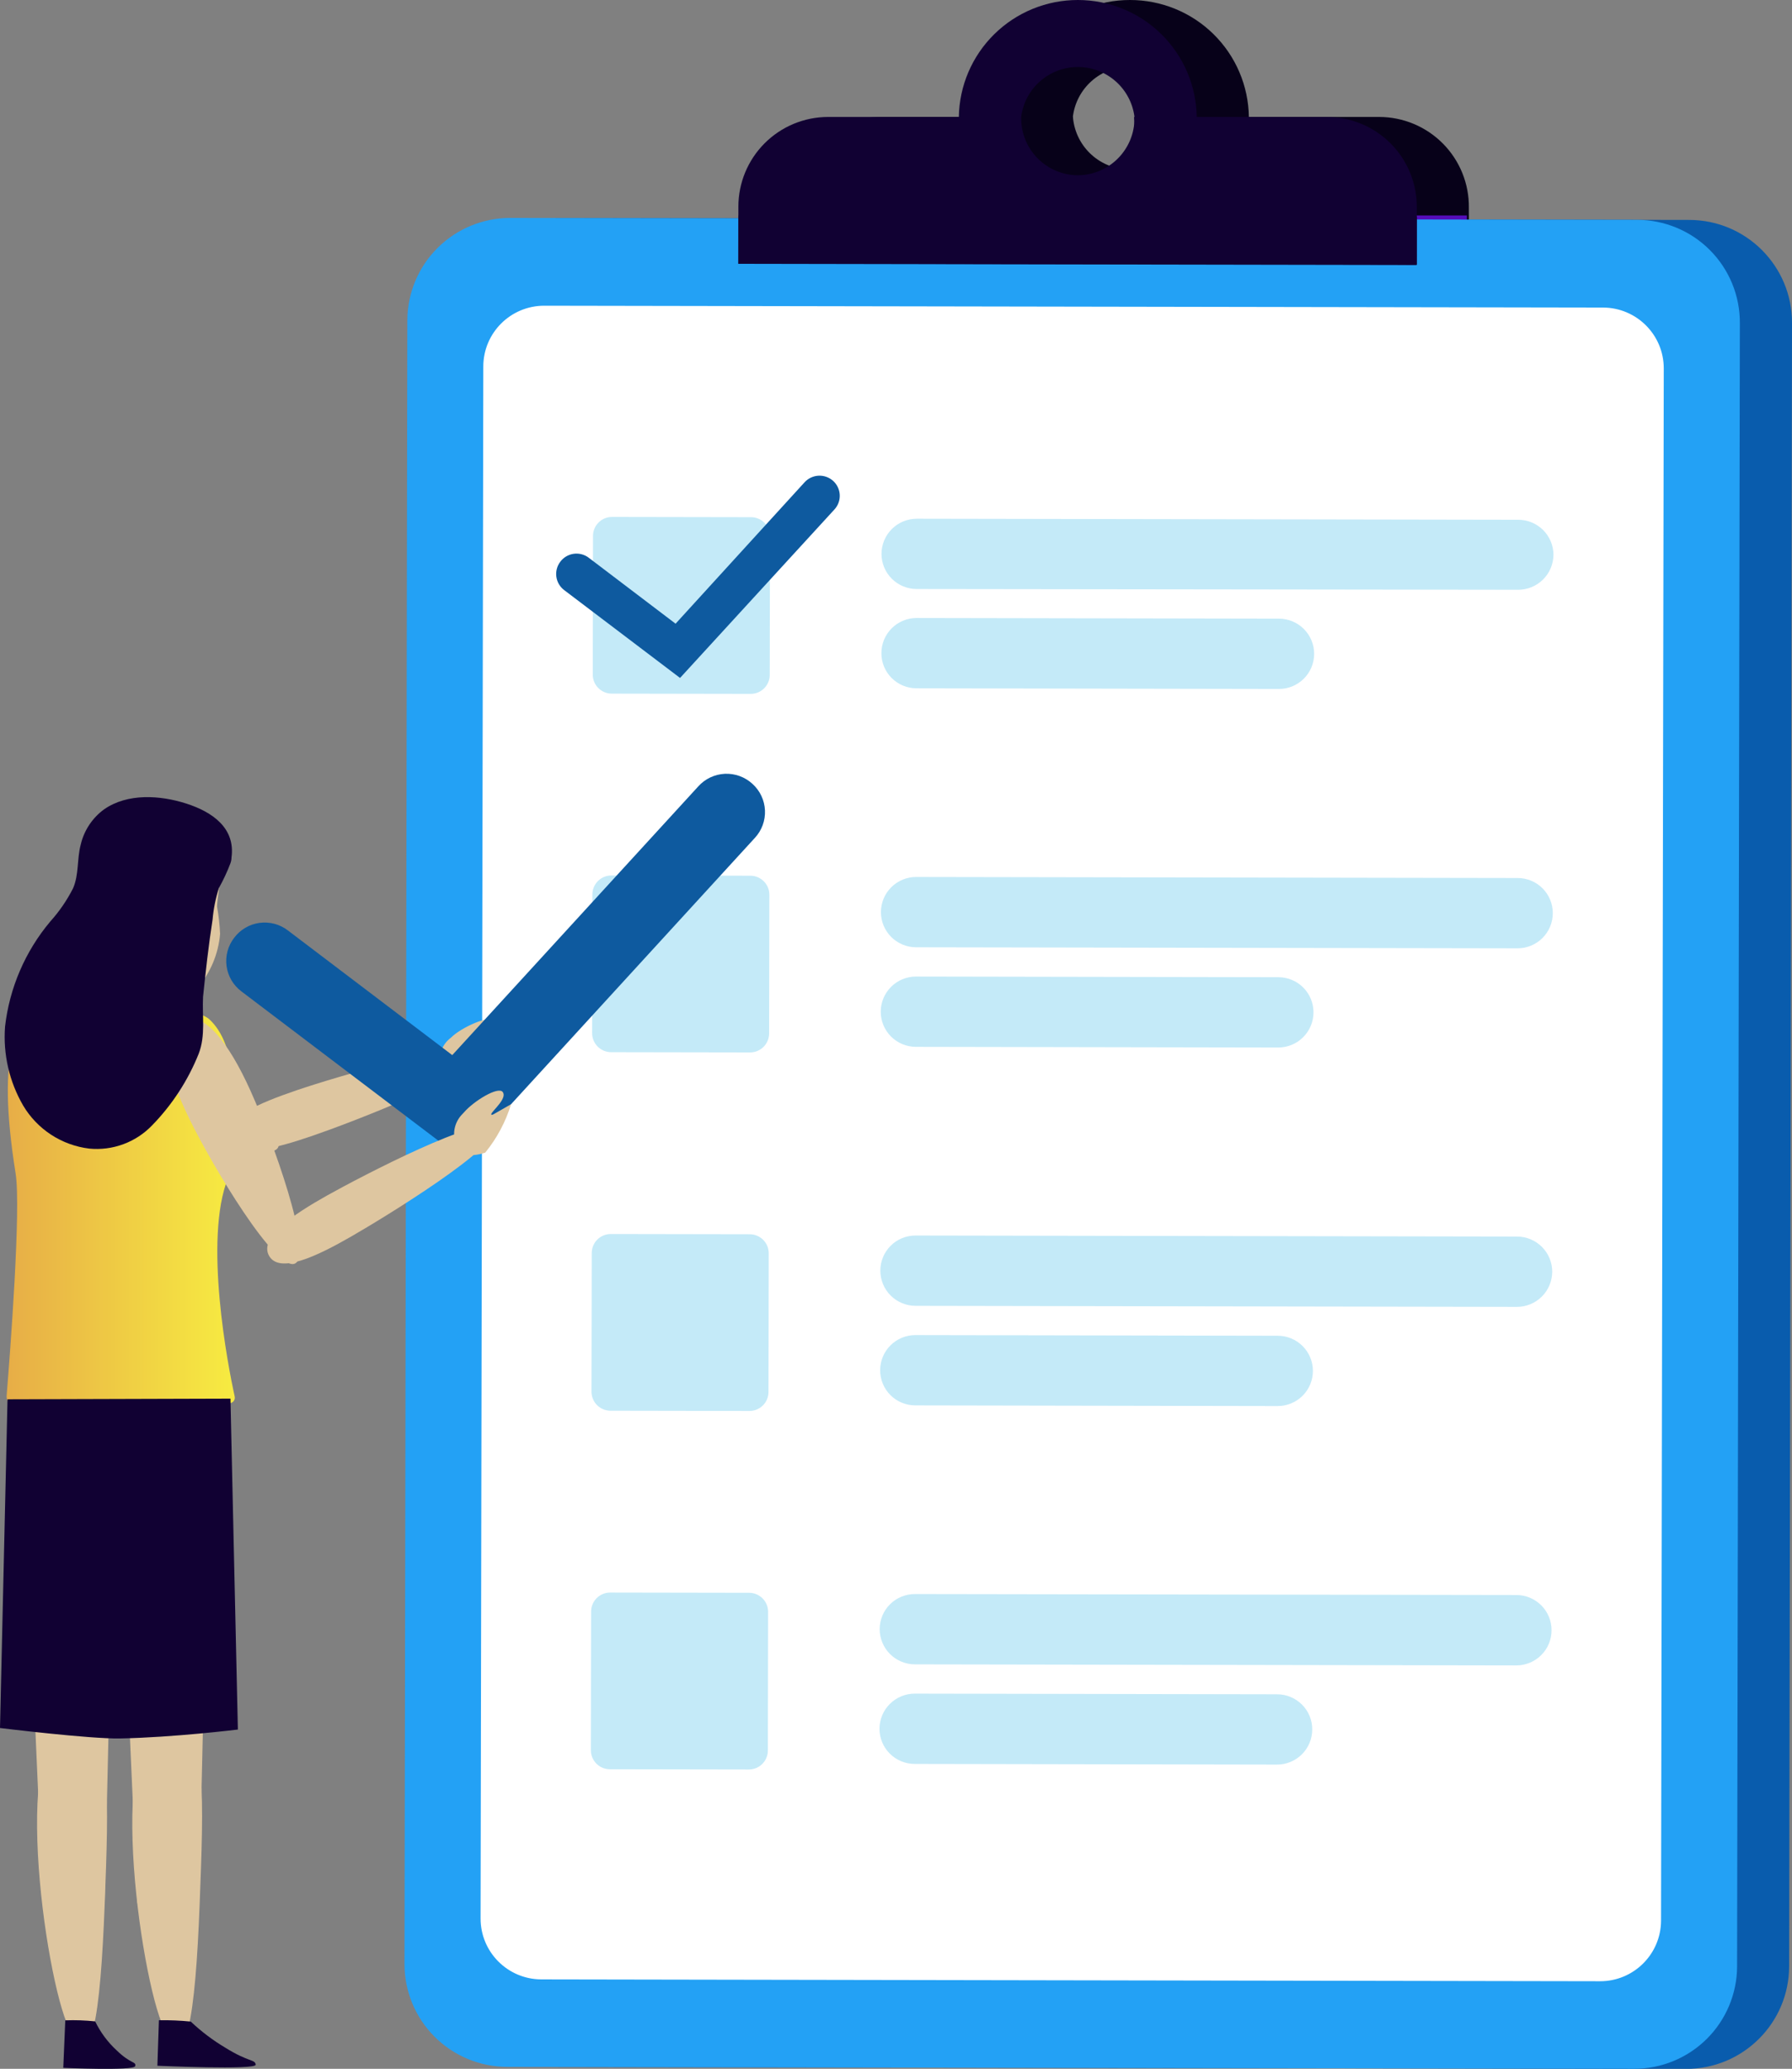 <svg width="350" height="404" viewBox="0 0 350 404" fill="none" xmlns="http://www.w3.org/2000/svg">
<rect x="0" y="0" width="350" height="404" fill="#808080" stroke="none"/>
<g clip-path="url(#clip0)">
<path d="M329.946 42.948L109.87 42.565C98.775 42.545 89.765 51.509 89.745 62.585L89.184 383.543C89.165 394.62 98.144 403.614 109.239 403.634L329.315 404.017C340.41 404.036 349.42 395.073 349.44 383.997L350.001 63.038C350.02 51.962 341.041 42.968 329.946 42.948Z" fill="#095CAD"/>
<path d="M323.263 60.061L116.494 59.7C109.925 59.689 104.59 64.996 104.579 71.553L104.049 374.646C104.037 381.203 109.353 386.528 115.922 386.54L322.692 386.9C329.261 386.912 334.595 381.605 334.607 375.047L335.137 71.955C335.148 65.397 329.832 60.072 323.263 60.061Z" fill="#550DBA"/>
<path d="M286.888 40.556V51.687L154.381 51.465V40.333C154.383 38.033 154.839 35.756 155.723 33.632C156.607 31.509 157.902 29.579 159.532 27.955C161.163 26.33 163.099 25.042 165.228 24.164C167.357 23.286 169.639 22.836 171.943 22.838H209.577C209.568 22.918 209.568 22.999 209.577 23.079C209.853 25.825 211.141 28.371 213.191 30.223C215.241 32.074 217.907 33.099 220.671 33.099C223.436 33.099 226.102 32.074 228.152 30.223C230.202 28.371 231.49 25.825 231.766 23.079C231.775 22.999 231.775 22.918 231.766 22.838H269.381C271.699 22.843 273.993 23.306 276.131 24.201C278.269 25.096 280.207 26.405 281.835 28.053C283.463 29.7 284.748 31.654 285.615 33.8C286.482 35.946 286.915 38.242 286.888 40.556Z" fill="#070119"/>
<path d="M220.689 3.29044e-05C214.581 -0.005 208.717 2.393 204.368 6.675C200.02 10.957 197.537 16.778 197.459 22.875V23.116C197.459 29.267 199.906 35.166 204.263 39.515C208.62 43.864 214.528 46.307 220.689 46.307C226.851 46.307 232.759 43.864 237.116 39.515C241.472 35.166 243.92 29.267 243.92 23.116V22.857C243.842 16.761 241.359 10.942 237.009 6.663C232.66 2.384 226.796 -0.01 220.689 3.29044e-05ZM220.689 34.23C217.732 34.23 214.896 33.057 212.805 30.969C210.714 28.881 209.539 26.05 209.539 23.098C209.53 23.018 209.53 22.937 209.539 22.857C209.854 20.145 211.157 17.643 213.199 15.828C215.241 14.012 217.88 13.008 220.615 13.008C223.35 13.008 225.989 14.012 228.031 15.828C230.074 17.643 231.376 20.145 231.691 22.857C231.7 22.937 231.7 23.018 231.691 23.098C231.692 26.034 230.53 28.852 228.458 30.936C226.387 33.021 223.575 34.205 220.634 34.23H220.689Z" fill="#070119"/>
<path d="M153.99 42.077V51.539H286.497V42.077H153.99Z" fill="#550DBA"/>
<path d="M138.277 101L111.144 100.952C109.091 100.949 107.424 102.607 107.42 104.656L107.373 131.743C107.369 133.792 109.031 135.456 111.083 135.46L138.216 135.507C140.269 135.511 141.936 133.852 141.94 131.803L141.987 104.717C141.991 102.667 140.33 101.003 138.277 101Z" fill="#550DBA"/>
<path d="M288.058 115.174L170.642 115.026C169.737 115.026 168.842 114.848 168.006 114.501C167.171 114.155 166.412 113.648 165.773 113.009C165.134 112.369 164.628 111.61 164.284 110.775C163.939 109.94 163.763 109.046 163.766 108.143C163.775 106.324 164.506 104.582 165.798 103.3C167.09 102.017 168.838 101.297 170.66 101.297L288.132 101.501C289.035 101.501 289.928 101.679 290.761 102.024C291.594 102.369 292.351 102.875 292.988 103.513C293.625 104.15 294.13 104.907 294.473 105.74C294.817 106.573 294.993 107.465 294.99 108.365C294.983 109.267 294.798 110.158 294.445 110.988C294.093 111.818 293.58 112.571 292.937 113.203C292.293 113.835 291.531 114.335 290.694 114.673C289.857 115.011 288.961 115.181 288.058 115.174Z" fill="#550DBA"/>
<path d="M241.374 134.543L170.605 134.413C168.781 134.413 167.032 133.69 165.743 132.403C164.453 131.115 163.729 129.369 163.729 127.549C163.733 125.726 164.462 123.981 165.755 122.694C167.047 121.407 168.798 120.684 170.623 120.684L241.393 120.814C242.297 120.814 243.193 120.992 244.028 121.338C244.864 121.685 245.623 122.192 246.262 122.831C246.9 123.471 247.406 124.23 247.751 125.065C248.095 125.9 248.271 126.794 248.269 127.697C248.259 129.516 247.528 131.257 246.236 132.54C244.944 133.823 243.196 134.543 241.374 134.543Z" fill="#550DBA"/>
<path d="M138.155 171.017L111.022 170.969C108.969 170.966 107.302 172.624 107.298 174.673L107.251 201.76C107.247 203.809 108.908 205.473 110.961 205.477L138.094 205.524C140.147 205.528 141.814 203.869 141.818 201.82L141.865 174.733C141.869 172.684 140.208 171.02 138.155 171.017Z" fill="#550DBA"/>
<path d="M288.058 185.191L170.586 184.987C169.676 184.997 168.774 184.826 167.931 184.484C167.088 184.142 166.321 183.636 165.676 182.996C165.031 182.355 164.52 181.593 164.173 180.753C163.826 179.913 163.649 179.013 163.654 178.104C163.659 176.287 164.386 174.546 165.675 173.262C166.964 171.979 168.71 171.258 170.531 171.258L288.021 171.463C289.842 171.467 291.586 172.193 292.871 173.48C294.157 174.766 294.879 176.51 294.879 178.327C294.879 180.138 294.162 181.876 292.885 183.161C291.607 184.447 289.872 185.177 288.058 185.191Z" fill="#550DBA"/>
<path d="M241.244 204.56L170.475 204.43C168.654 204.426 166.91 203.7 165.625 202.413C164.339 201.127 163.617 199.383 163.617 197.566C163.617 196.663 163.796 195.769 164.142 194.935C164.489 194.101 164.997 193.343 165.638 192.706C166.278 192.068 167.038 191.563 167.875 191.219C168.711 190.875 169.607 190.699 170.512 190.702L241.281 190.831C242.184 190.831 243.077 191.009 243.91 191.354C244.743 191.7 245.5 192.205 246.137 192.843C246.774 193.481 247.279 194.238 247.622 195.07C247.966 195.903 248.141 196.795 248.139 197.696C248.139 198.599 247.961 199.493 247.614 200.327C247.267 201.161 246.759 201.919 246.118 202.556C245.478 203.194 244.718 203.699 243.881 204.043C243.045 204.387 242.149 204.563 241.244 204.56Z" fill="#550DBA"/>
<path d="M138.032 241.033L110.899 240.986C108.846 240.983 107.179 242.641 107.175 244.69L107.128 271.777C107.124 273.826 108.785 275.49 110.838 275.494L137.971 275.541C140.024 275.545 141.691 273.886 141.695 271.837L141.742 244.75C141.746 242.701 140.084 241.037 138.032 241.033Z" fill="#550DBA"/>
<path d="M287.873 255.209L170.401 255.005C168.575 255 166.826 254.272 165.537 252.982C164.248 251.692 163.524 249.944 163.524 248.122C163.527 247.22 163.707 246.328 164.055 245.496C164.403 244.664 164.911 243.909 165.552 243.273C166.192 242.638 166.951 242.134 167.786 241.791C168.622 241.448 169.516 241.273 170.419 241.276L287.891 241.48C289.715 241.48 291.464 242.203 292.753 243.49C294.043 244.778 294.767 246.524 294.767 248.344C294.763 250.167 294.034 251.912 292.741 253.199C291.449 254.486 289.698 255.209 287.873 255.209Z" fill="#550DBA"/>
<path d="M241.133 274.577L170.364 274.448C169.461 274.448 168.568 274.27 167.735 273.925C166.902 273.58 166.145 273.074 165.508 272.436C164.871 271.798 164.366 271.041 164.023 270.209C163.679 269.376 163.503 268.484 163.506 267.583C163.506 265.763 164.23 264.017 165.52 262.729C166.809 261.442 168.558 260.719 170.382 260.719L241.151 260.849C242.975 260.849 244.724 261.572 246.014 262.859C247.303 264.146 248.028 265.892 248.028 267.713C248.023 269.535 247.294 271.281 246.002 272.568C244.709 273.855 242.958 274.577 241.133 274.577Z" fill="#550DBA"/>
<path d="M137.91 311.05L110.776 311.003C108.724 310.999 107.057 312.658 107.053 314.707L107.006 341.794C107.002 343.843 108.663 345.507 110.716 345.511L137.849 345.558C139.902 345.562 141.569 343.903 141.573 341.854L141.62 314.767C141.624 312.718 139.962 311.054 137.91 311.05Z" fill="#550DBA"/>
<path d="M287.742 325.226L170.27 325.022C169.367 325.019 168.473 324.839 167.64 324.492C166.806 324.145 166.05 323.637 165.413 322.998C164.776 322.359 164.272 321.601 163.928 320.767C163.585 319.933 163.41 319.04 163.412 318.139C163.412 317.238 163.59 316.347 163.936 315.515C164.282 314.683 164.789 313.927 165.427 313.292C166.066 312.656 166.824 312.152 167.658 311.809C168.493 311.466 169.386 311.291 170.288 311.293L287.779 311.479C289.601 311.488 291.345 312.218 292.63 313.508C293.915 314.797 294.637 316.542 294.637 318.362C294.632 320.184 293.903 321.93 292.611 323.217C291.318 324.503 289.567 325.226 287.742 325.226Z" fill="#550DBA"/>
<path d="M241.022 344.595L170.234 344.465C168.423 344.46 166.687 343.742 165.403 342.468C164.119 341.193 163.391 339.464 163.376 337.656C163.378 336.755 163.559 335.862 163.907 335.031C164.254 334.199 164.763 333.443 165.403 332.808C166.043 332.172 166.803 331.668 167.638 331.326C168.473 330.983 169.368 330.808 170.271 330.81L241.04 330.94C241.942 330.94 242.836 331.118 243.669 331.463C244.502 331.808 245.259 332.314 245.896 332.952C246.533 333.589 247.038 334.346 247.381 335.179C247.725 336.012 247.9 336.904 247.898 337.805C247.878 339.612 247.145 341.339 245.858 342.61C244.57 343.882 242.832 344.595 241.022 344.595Z" fill="#550DBA"/>
<path d="M319.15 404L99.073 403.629C93.743 403.619 88.635 401.497 84.872 397.73C81.108 393.962 78.997 388.857 79.002 383.536L79.559 62.578C79.564 59.944 80.089 57.337 81.103 54.906C82.117 52.474 83.601 50.266 85.47 48.407C87.339 46.548 89.556 45.075 91.996 44.072C94.435 43.069 97.048 42.555 99.686 42.559L319.763 42.931C322.406 42.935 325.022 43.461 327.461 44.477C329.9 45.492 332.115 46.979 333.977 48.85C335.84 50.722 337.315 52.942 338.316 55.384C339.318 57.825 339.828 60.44 339.815 63.079L339.276 384.037C339.252 389.347 337.119 394.43 333.346 398.172C329.573 401.914 324.468 404.01 319.15 404Z" fill="#23A1F5"/>
<path d="M313.08 60.061L106.31 59.701C99.741 59.69 94.407 64.996 94.395 71.554L93.865 374.646C93.854 381.204 99.17 386.529 105.739 386.541L312.508 386.901C319.077 386.912 324.412 381.606 324.423 375.048L324.953 71.956C324.964 65.398 319.649 60.073 313.08 60.061Z" fill="white"/>
<path d="M276.722 40.556V51.687L144.215 51.465V40.333C144.22 35.704 146.06 31.266 149.334 27.987C152.607 24.709 157.047 22.858 161.684 22.838H199.336C199.328 22.918 199.328 22.999 199.336 23.079C199.167 24.633 199.328 26.205 199.808 27.693C200.288 29.181 201.077 30.551 202.123 31.715C203.169 32.878 204.448 33.808 205.878 34.445C207.308 35.082 208.856 35.411 210.422 35.411C211.988 35.411 213.536 35.082 214.966 34.445C216.396 33.808 217.675 32.878 218.721 31.715C219.767 30.551 220.555 29.181 221.035 27.693C221.515 26.205 221.676 24.633 221.507 23.079C221.516 22.999 221.516 22.918 221.507 22.838H259.122C261.447 22.836 263.749 23.293 265.895 24.184C268.041 25.076 269.989 26.383 271.625 28.031C273.262 29.679 274.555 31.634 275.43 33.784C276.305 35.934 276.744 38.236 276.722 40.556Z" fill="#110133"/>
<path d="M210.505 9.25773e-06C204.398 -0.001 198.537 2.399 194.189 6.681C189.842 10.962 187.357 16.78 187.274 22.875V23.116C187.274 29.267 189.722 35.166 194.078 39.515C198.435 43.864 204.344 46.307 210.505 46.307C216.666 46.307 222.575 43.864 226.931 39.515C231.288 35.166 233.735 29.267 233.735 23.116V22.857C233.652 16.763 231.168 10.947 226.819 6.669C222.471 2.39 216.61 -0.005 210.505 9.25773e-06ZM210.505 34.229C207.564 34.205 204.751 33.021 202.68 30.936C200.609 28.852 199.447 26.034 199.447 23.098C199.439 23.018 199.439 22.937 199.447 22.857C199.78 20.16 201.089 17.679 203.127 15.879C205.166 14.079 207.793 13.086 210.514 13.086C213.235 13.086 215.863 14.079 217.901 15.879C219.94 17.679 221.249 20.16 221.581 22.857C221.59 22.937 221.59 23.018 221.581 23.098C221.581 26.047 220.409 28.875 218.322 30.962C216.235 33.05 213.403 34.224 210.449 34.229H210.505Z" fill="#110133"/>
<path d="M144.2 42.062L144.184 51.524L276.69 51.755L276.707 42.293L144.2 42.062Z" fill="#110133"/>
<path d="M146.677 100.996L119.544 100.948C117.491 100.945 115.824 102.603 115.821 104.652L115.773 131.739C115.77 133.788 117.431 135.452 119.484 135.456L146.617 135.503C148.67 135.507 150.337 133.849 150.34 131.799L150.388 104.713C150.391 102.663 148.73 100.999 146.677 100.996Z" fill="#C4EAF8"/>
<path d="M296.514 115.174L179.042 115.026C178.138 115.026 177.242 114.848 176.407 114.501C175.571 114.155 174.812 113.648 174.173 113.009C173.535 112.369 173.029 111.61 172.684 110.775C172.34 109.94 172.164 109.046 172.166 108.143C172.176 106.324 172.907 104.582 174.199 103.3C175.491 102.017 177.239 101.297 179.061 101.297L296.533 101.501C298.357 101.501 300.106 102.224 301.395 103.511C302.685 104.799 303.409 106.545 303.409 108.365C303.389 110.178 302.654 111.91 301.364 113.184C300.073 114.459 298.33 115.174 296.514 115.174Z" fill="#C4EAF8"/>
<path d="M249.774 134.543L179.005 134.413C178.103 134.413 177.21 134.236 176.377 133.89C175.543 133.545 174.787 133.039 174.149 132.402C173.512 131.764 173.008 131.007 172.664 130.174C172.321 129.342 172.145 128.449 172.147 127.549C172.147 125.728 172.872 123.982 174.161 122.695C175.451 121.408 177.2 120.684 179.024 120.684L249.793 120.814C250.698 120.814 251.593 120.992 252.429 121.338C253.264 121.685 254.023 122.192 254.662 122.831C255.301 123.471 255.807 124.23 256.151 125.065C256.496 125.9 256.672 126.794 256.669 127.697C256.667 128.599 256.487 129.491 256.139 130.323C255.791 131.155 255.282 131.91 254.642 132.546C254.002 133.181 253.243 133.685 252.407 134.028C251.572 134.37 250.677 134.545 249.774 134.543Z" fill="#C4EAF8"/>
<path d="M146.554 171.013L119.421 170.965C117.368 170.962 115.701 172.62 115.698 174.669L115.65 201.756C115.647 203.805 117.308 205.469 119.361 205.473L146.494 205.52C148.547 205.524 150.214 203.866 150.217 201.816L150.265 174.73C150.268 172.68 148.607 171.016 146.554 171.013Z" fill="#C4EAF8"/>
<path d="M296.403 185.191L178.912 184.987C178.009 184.985 177.116 184.805 176.282 184.458C175.449 184.11 174.692 183.603 174.056 182.964C173.419 182.324 172.914 181.566 172.571 180.733C172.228 179.899 172.052 179.006 172.055 178.104C172.057 177.203 172.237 176.311 172.585 175.479C172.933 174.647 173.442 173.892 174.082 173.256C174.722 172.62 175.481 172.117 176.317 171.774C177.152 171.431 178.047 171.256 178.95 171.258L296.422 171.462C297.324 171.462 298.217 171.64 299.05 171.985C299.883 172.331 300.64 172.836 301.277 173.474C301.914 174.112 302.419 174.869 302.762 175.701C303.106 176.534 303.282 177.426 303.279 178.327C303.279 180.147 302.555 181.893 301.265 183.181C299.976 184.468 298.227 185.191 296.403 185.191Z" fill="#C4EAF8"/>
<path d="M249.662 204.56L178.893 204.43C177.069 204.43 175.32 203.707 174.031 202.42C172.741 201.133 172.017 199.387 172.017 197.566C172.022 195.744 172.75 193.998 174.043 192.711C175.335 191.424 177.086 190.702 178.911 190.702L249.681 190.831C250.583 190.831 251.476 191.009 252.309 191.354C253.143 191.699 253.899 192.205 254.536 192.843C255.174 193.481 255.678 194.238 256.022 195.07C256.365 195.903 256.541 196.795 256.538 197.696C256.538 199.516 255.814 201.262 254.524 202.55C253.235 203.837 251.486 204.56 249.662 204.56Z" fill="#C4EAF8"/>
<path d="M146.432 241.029L119.299 240.982C117.246 240.979 115.579 242.637 115.576 244.686L115.528 271.773C115.525 273.822 117.186 275.486 119.239 275.49L146.372 275.537C148.425 275.541 150.092 273.882 150.095 271.833L150.142 244.746C150.146 242.697 148.485 241.033 146.432 241.029Z" fill="#C4EAF8"/>
<path d="M296.272 255.209L178.8 255.005C177.897 255.002 177.003 254.822 176.17 254.475C175.337 254.128 174.58 253.62 173.943 252.981C173.306 252.342 172.802 251.584 172.459 250.75C172.115 249.916 171.94 249.023 171.942 248.122C171.942 247.221 172.12 246.329 172.466 245.498C172.812 244.666 173.319 243.91 173.958 243.274C174.596 242.638 175.354 242.134 176.189 241.792C177.023 241.449 177.917 241.273 178.819 241.276L296.291 241.48C298.114 241.48 299.863 242.203 301.153 243.49C302.442 244.778 303.167 246.524 303.167 248.344C303.162 250.167 302.433 251.912 301.141 253.199C299.848 254.486 298.097 255.209 296.272 255.209Z" fill="#C4EAF8"/>
<path d="M249.532 274.577L178.763 274.448C177.861 274.448 176.968 274.27 176.134 273.925C175.301 273.58 174.544 273.074 173.907 272.436C173.27 271.798 172.765 271.041 172.422 270.209C172.078 269.376 171.903 268.484 171.905 267.583C171.905 265.763 172.63 264.017 173.919 262.729C175.209 261.442 176.958 260.719 178.782 260.719L249.551 260.849C251.375 260.849 253.124 261.572 254.413 262.859C255.703 264.146 256.427 265.892 256.427 267.713C256.427 268.616 256.249 269.51 255.902 270.344C255.555 271.178 255.047 271.936 254.407 272.574C253.766 273.211 253.006 273.716 252.169 274.06C251.333 274.404 250.437 274.58 249.532 274.577Z" fill="#C4EAF8"/>
<path d="M146.31 311.046L119.177 310.999C117.124 310.996 115.457 312.654 115.453 314.703L115.406 341.79C115.403 343.839 117.064 345.503 119.117 345.507L146.25 345.554C148.302 345.558 149.969 343.899 149.973 341.85L150.02 314.763C150.024 312.714 148.363 311.05 146.31 311.046Z" fill="#C4EAF8"/>
<path d="M296.161 325.226L178.67 325.022C176.848 325.012 175.104 324.283 173.819 322.993C172.534 321.703 171.812 319.958 171.813 318.139C171.812 317.237 171.991 316.343 172.338 315.51C172.685 314.677 173.193 313.921 173.834 313.285C174.475 312.649 175.235 312.145 176.072 311.803C176.908 311.462 177.804 311.288 178.707 311.293L296.179 311.478C297.082 311.481 297.976 311.661 298.809 312.008C299.643 312.355 300.399 312.863 301.036 313.502C301.673 314.141 302.177 314.899 302.521 315.733C302.864 316.567 303.039 317.46 303.037 318.361C303.037 320.182 302.312 321.928 301.023 323.215C299.733 324.503 297.984 325.226 296.161 325.226Z" fill="#C4EAF8"/>
<path d="M249.421 344.595L178.652 344.465C177.747 344.465 176.851 344.287 176.016 343.941C175.18 343.594 174.422 343.087 173.783 342.448C173.144 341.808 172.638 341.05 172.293 340.215C171.949 339.38 171.773 338.485 171.775 337.582C171.785 335.763 172.516 334.022 173.808 332.739C175.1 331.456 176.848 330.736 178.67 330.736L249.44 330.866C250.342 330.866 251.235 331.044 252.068 331.389C252.901 331.734 253.658 332.24 254.295 332.878C254.932 333.515 255.437 334.272 255.781 335.105C256.124 335.938 256.3 336.83 256.297 337.73C256.297 339.551 255.573 341.297 254.283 342.584C252.994 343.872 251.245 344.595 249.421 344.595Z" fill="#C4EAF8"/>
<path d="M132.823 132.391L110.206 115.248C109.787 114.935 109.435 114.541 109.17 114.091C108.905 113.64 108.732 113.142 108.661 112.624C108.591 112.107 108.623 111.58 108.758 111.075C108.892 110.57 109.125 110.097 109.444 109.683C109.758 109.264 110.152 108.913 110.604 108.648C111.056 108.384 111.556 108.212 112.075 108.143C112.594 108.074 113.122 108.109 113.628 108.246C114.133 108.383 114.606 108.619 115.019 108.94L131.949 121.797L157.15 94.173C157.856 93.403 158.839 92.944 159.884 92.895C160.928 92.846 161.95 93.212 162.725 93.913C163.109 94.261 163.42 94.681 163.641 95.149C163.862 95.618 163.989 96.125 164.013 96.642C164.037 97.159 163.959 97.676 163.782 98.162C163.606 98.649 163.335 99.097 162.985 99.479L132.823 132.391Z" fill="#0E5A9F"/>
<path d="M4.664 277.694L40.588 276.21L42.149 214.857L39.677 199.458L23.081 193.373L12.395 195.414C9.458 195.974 6.818 197.566 4.954 199.9C3.09 202.234 2.123 205.157 2.23 208.141L6.114 251.554L4.664 277.694Z" fill="#DEC6A0"/>
<path d="M19.086 185.822V198.141C21.82 199.366 24.813 199.901 27.802 199.7C31.091 199.7 31.835 198.141 31.835 198.141V193.577L19.086 185.822Z" fill="#DEC6A0"/>
<path d="M17.637 176.62C17.637 177.065 17.637 177.474 17.637 177.882C17.637 178.29 17.637 178.179 17.637 178.327C17.34 185.637 22.042 193.484 29.122 194.542H29.29H29.531C31.055 194.727 36.538 195.173 38.545 192.965C41.102 189.986 42.656 186.28 42.986 182.371C42.903 180.586 42.705 178.807 42.392 177.047C42.392 176.026 42.931 172.817 42.949 171.481C42.949 164.969 38.601 158.494 30.776 158.494C19.105 158.476 17.321 168.828 17.637 176.62Z" fill="#DEC6A0"/>
<path d="M54.304 224.096C56.293 220.386 36.036 206.972 27.004 201.833C17.972 196.694 9.98 194.412 7.546 198.846C5.111 203.28 11.541 208.697 20.741 213.447C29.94 218.196 52.316 227.751 54.304 224.096Z" fill="#DEC6A0"/>
<path d="M92.514 206.1C91.306 202.612 65.232 210.423 57.947 212.909C50.662 215.395 43.191 218.475 44.529 222.445C45.867 226.415 53.728 224.3 60.995 221.814C68.261 219.328 93.703 209.644 92.514 206.1Z" fill="#DEC6A0"/>
<path d="M86.064 208.697C87.179 212.909 94.409 210.126 96.843 209.087C100.802 207.399 103.255 201.796 102.623 200.237C101.991 198.679 93.331 203.206 92.847 202.983C92.364 202.761 97.289 200.794 96.564 199.403C95.84 198.011 89.986 200.683 88.09 202.631C87.168 203.311 86.48 204.259 86.117 205.345C85.755 206.43 85.736 207.601 86.064 208.697Z" fill="#DEC6A0"/>
<path d="M30.05 272.908C26.241 273.186 22.617 278.065 22.357 283.464C22.055 289.089 22.355 294.73 23.249 300.291C25.888 317.49 25.423 339.252 30.497 340.736C35.57 342.22 40.885 330.235 40.885 312.369C40.792 296.303 42.428 275.765 39.027 273.706C37.168 272.722 33.451 272.722 30.05 272.908Z" fill="#DEC6A0"/>
<path d="M34.585 336.561C20.257 332.183 26.743 382.72 31.556 395.002C36.37 407.284 38.172 393.147 38.99 371.978C39.808 350.81 40.235 338.287 34.585 336.561Z" fill="#DEC6A0"/>
<path d="M11.448 272.908C7.62 273.186 4.107 278.065 3.754 283.464C3.453 289.089 3.752 294.73 4.646 300.291C7.285 317.49 6.802 339.252 11.894 340.736C16.986 342.22 22.301 330.235 22.301 312.369C22.208 296.303 23.844 275.765 20.443 273.706C18.584 272.722 14.867 272.722 11.448 272.908Z" fill="#DEC6A0"/>
<path d="M15.982 336.561C1.654 332.183 8.14 382.72 13.009 395.002C17.878 407.284 19.625 393.147 20.443 371.978C21.26 350.81 21.632 338.287 15.982 336.561Z" fill="#DEC6A0"/>
<path d="M90.152 226.193L47.167 193.614C46.377 193.025 45.712 192.284 45.212 191.436C44.711 190.587 44.385 189.648 44.252 188.672C44.118 187.697 44.181 186.705 44.436 185.753C44.691 184.802 45.133 183.911 45.736 183.132C46.326 182.343 47.068 181.68 47.918 181.18C48.768 180.681 49.709 180.355 50.686 180.222C51.663 180.089 52.657 180.152 53.61 180.406C54.563 180.66 55.456 181.101 56.236 181.704L88.331 206.044L136.39 153.559C137.049 152.829 137.847 152.236 138.737 151.815C139.628 151.395 140.593 151.155 141.577 151.11C142.56 151.066 143.543 151.216 144.468 151.554C145.393 151.891 146.242 152.409 146.965 153.077C147.696 153.736 148.288 154.533 148.707 155.423C149.127 156.312 149.365 157.276 149.408 158.258C149.452 159.24 149.299 160.221 148.959 161.144C148.62 162.067 148.1 162.913 147.429 163.633L90.152 226.193Z" fill="#0E5A9F"/>
<path d="M40.885 199.05C43.376 201.369 45.327 205.414 45.792 213.67C46.886 219.149 46.449 224.823 44.528 230.07C39.733 242.036 44.528 266.804 45.847 272.741C45.877 272.895 45.873 273.054 45.835 273.207C45.797 273.359 45.725 273.501 45.626 273.623C45.527 273.745 45.402 273.844 45.261 273.913C45.119 273.982 44.964 274.018 44.807 274.021L3.494 274.745C3.194 274.765 2.893 274.72 2.613 274.612C2.332 274.505 2.079 274.337 1.87 274.122C1.661 273.906 1.502 273.648 1.404 273.364C1.305 273.081 1.27 272.78 1.301 272.481C1.97 264.244 4.144 235.914 3.048 229.142C-0.781 205.173 3.048 197.455 9.775 195.581C19.792 192.761 38.302 196.657 40.885 199.05Z" fill="url(#paint0_linear)"/>
<path d="M22.06 300.978L20.424 371.978L8.4 371.663L5.315 301.757L22.06 300.978Z" fill="#DEC6A0"/>
<path d="M40.477 300.978L38.842 371.978L26.817 371.663L23.714 301.757L40.477 300.978Z" fill="#DEC6A0"/>
<path d="M1.468 273.26L0 337.452C0 337.452 17.562 339.604 23.435 339.493C33.954 339.289 46.461 337.749 46.461 337.749L45.011 273.13L1.468 273.26Z" fill="#110133"/>
<path d="M96.268 220.478C94.409 217.287 70.491 229.755 63.875 233.465C57.259 237.176 50.531 241.684 52.557 245.246C54.583 248.808 61.849 245.339 68.484 241.535C75.119 237.732 98.089 223.651 96.268 220.478Z" fill="#DEC6A0"/>
<path d="M57.612 246.749C61.329 244.986 53.133 222.334 48.914 212.983C44.696 203.633 39.715 197.028 35.162 199.18C30.609 201.332 32.523 209.365 37.02 218.567C41.518 227.77 53.895 248.456 57.612 246.749Z" fill="#DEC6A0"/>
<path d="M99.817 215.636C98.762 219.087 97.045 222.301 94.762 225.098C92.42 225.84 90.041 225.933 89.186 223.781C88.72 222.754 88.577 221.61 88.776 220.5C88.975 219.39 89.507 218.367 90.302 217.566L90.636 217.213C92.495 215.043 97.326 212.056 98.2 213.261C99.073 214.467 96.341 216.749 95.97 217.491C95.97 217.603 95.97 217.696 95.97 217.714C95.97 217.733 96.23 217.714 96.546 217.51C97.141 217.158 98.497 216.397 99.817 215.636Z" fill="#DEC6A0"/>
<path d="M45.215 167.455C45.215 167.826 45.141 168.216 44.992 168.624C44.361 170.278 43.61 171.884 42.744 173.429C42.111 175.431 41.7 177.497 41.517 179.589C40.737 184.598 40.179 189.625 39.659 194.653C39.454 198.364 40.198 202.186 38.804 205.785C36.722 210.982 33.641 215.721 29.735 219.736C28.163 221.382 26.237 222.648 24.102 223.439C21.967 224.23 19.679 224.525 17.413 224.3C14.768 223.977 12.231 223.053 9.999 221.6C7.766 220.146 5.897 218.201 4.534 215.914C1.816 211.245 0.579 205.864 0.985 200.479C1.85 192.923 4.92 185.788 9.812 179.96C11.579 178.001 13.079 175.818 14.272 173.466C15.443 170.758 15.016 167.771 15.759 164.969C16.401 162.189 18.024 159.733 20.331 158.049C24.921 154.858 31.277 155.285 36.369 156.917C41.461 158.55 45.996 161.685 45.215 167.455Z" fill="#110133"/>
<path d="M37.261 394.779C39.313 396.725 41.576 398.436 44.008 399.881C48.617 402.757 49.843 402.126 49.936 403.202C50.029 404.278 30.738 403.406 30.738 403.406L31.036 394.52C33.114 394.486 35.193 394.572 37.261 394.779Z" fill="#110133"/>
<path d="M18.585 394.742C19.621 396.883 21.052 398.809 22.804 400.419C25.573 403.11 26.632 402.534 26.409 403.481C26.186 404.427 12.359 403.815 12.359 403.815L12.75 394.538C14.697 394.467 16.647 394.535 18.585 394.742Z" fill="#110133"/>
</g>
<defs>
<linearGradient id="paint0_linear" x1="1.301" y1="234.653" x2="46.294" y2="234.653" gradientUnits="userSpaceOnUse">
<stop stop-color="#E7AD47"/>
<stop offset="1" stop-color="#F7EC41"/>
</linearGradient>
<clipPath id="clip0">
<rect width="350" height="404" fill="white"/>
</clipPath>
</defs>
</svg>
